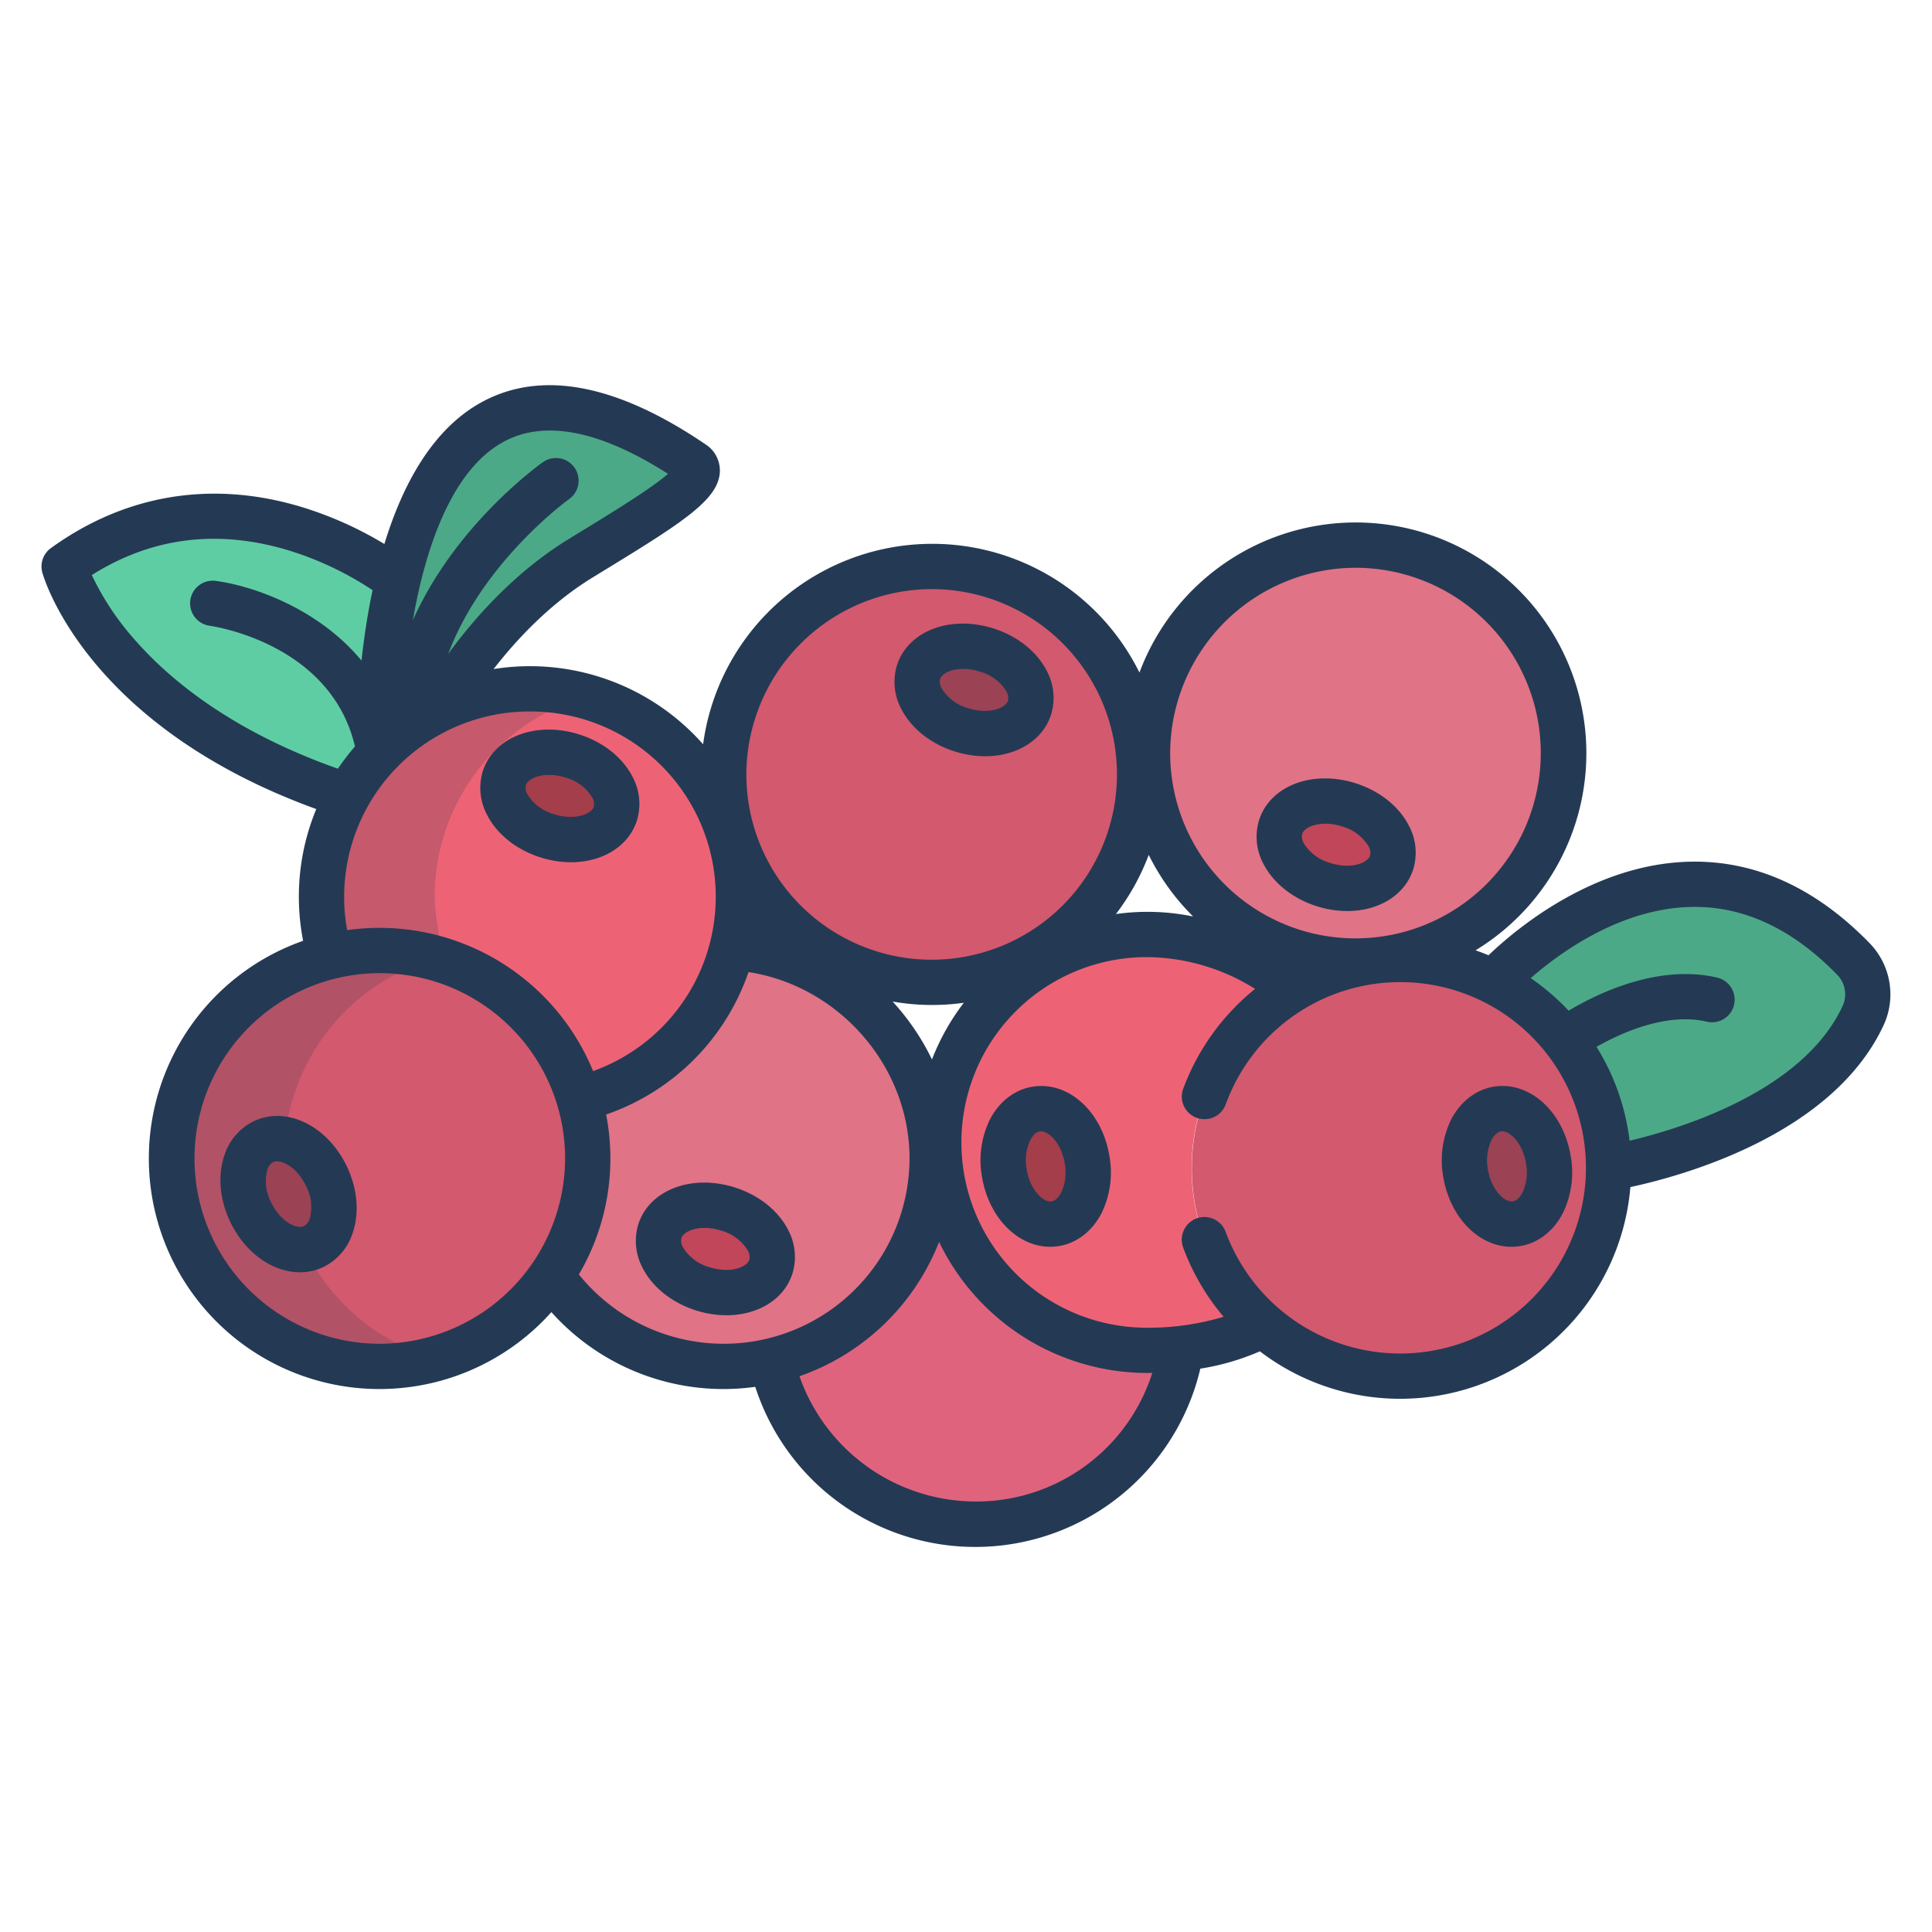 <svg id="Layer_1" height="512" viewBox="0 0 512 512" width="512" xmlns="http://www.w3.org/2000/svg" data-name="Layer 1"><path d="m414.62 275.7h-.01a55.348 55.348 0 0 0 -18.79-15.38c.87-.96 49.16-53.64 95.33-6.2a13.366 13.366 0 0 1 2.67 14.84c-14.84 32.36-67.53 40.63-67.53 40.63a54.829 54.829 0 0 0 -11.67-33.89z" fill="#4ca987"/><path d="m395.82 260.32a55.348 55.348 0 0 1 18.79 15.38h.01a55.186 55.186 0 0 1 -79.99 75.31s-.01.01-.01 0a55.106 55.106 0 0 1 30.43-96.21 56.563 56.563 0 0 1 6-.32 55.07 55.07 0 0 1 24.77 5.84z" fill="#d3596e"/><path d="m359.35 144.47a55.1 55.1 0 0 1 5.65 109.93c-1.86.18-3.74.28-5.65.28a55.179 55.179 0 0 1 -55.17-52.27c-.05-.94-.07-1.89-.07-2.84a55.17 55.17 0 0 1 55.24-55.1z" fill="#e07386"/><path d="m342.77 262.24a55.023 55.023 0 0 0 -8.15 88.77c-5.88 3.43-13.81 5.47-21.57 6.33a78.9 78.9 0 0 1 -8.94.52 55.188 55.188 0 0 1 -55.18-52.27c-.05-.94-.07-1.89-.07-2.84a55.179 55.179 0 0 1 55.25-55.1c14.22 0 28.87 5.78 38.66 14.59z" fill="#ed6375"/><path d="m313.05 357.34v.01a55.285 55.285 0 0 1 -108.56 3.29 55.147 55.147 0 0 0 42.55-53.63c0-.46-.01-.92-.02-1.37l1.91-.05a55.188 55.188 0 0 0 55.18 52.27 78.9 78.9 0 0 0 8.94-.52z" fill="#e0637e"/><path d="m302.21 202.39c.05.94.07 1.89.07 2.84a55.264 55.264 0 0 1 -108.18 15.77 54.389 54.389 0 0 1 -2.31-15.77 55.25 55.25 0 0 1 110.42-2.84z" fill="#d3596e"/><path d="m247.02 305.64c.01.45.02.91.02 1.37a55.276 55.276 0 0 1 -100.88 31.06 55.144 55.144 0 0 0 7.3-46.85 55.256 55.256 0 0 0 40.56-40.09h.01c28.62 1.58 52.26 25.71 52.99 54.51z" fill="#e07386"/><path d="m100.54 199.55a55.182 55.182 0 1 1 52.92 91.67 55.369 55.369 0 0 0 -65.96-37.78 55.211 55.211 0 0 1 -2.3-15.79 54.928 54.928 0 0 1 15.34-38.1z" fill="#ed6375"/><path d="m108.94 192.39a55.2 55.2 0 0 0 -8.4 7.16c-.02-.8-.4-23.26 4.9-45.73 7.73-32.75 27.54-65.5 78.19-31.08 5.8 3.94-11.38 13.94-29.75 25.2-24.06 14.76-37.44 40.07-37.44 40.07a55.444 55.444 0 0 0 -7.5 4.38z" fill="#4ca987"/><path d="m100.54 199.55a54.972 54.972 0 0 0 -8.41 11.37c-64.02-20.72-75.13-60.8-75.13-60.8 43.79-31.66 87.59 3.02 88.44 3.7-5.3 22.47-4.92 44.93-4.9 45.73z" fill="#5fcda4"/><path d="m410.32 307.24c1.43 8.39-2.32 16.02-8.37 17.05s-12.11-4.95-13.54-13.33 2.31-16.02 8.36-17.05 12.12 4.94 13.55 13.33z" fill="#9b4255"/><path d="m357.49 213.31c8.12 2.6 13.18 9.43 11.31 15.26s-9.98 8.44-18.11 5.84-13.18-9.43-11.3-15.26 9.98-8.45 18.1-5.84z" fill="#c1465a"/><path d="m288.08 307.24c1.43 8.39-2.32 16.02-8.37 17.05s-12.11-4.95-13.54-13.33 2.31-16.02 8.36-17.05 12.12 4.94 13.55 13.33z" fill="#a33e4a"/><path d="m261.53 172.28c8.12 2.6 13.18 9.44 11.3 15.26s-9.98 8.45-18.1 5.85-13.18-9.44-11.31-15.27 9.98-8.44 18.11-5.84z" fill="#9b4255"/><path d="m192.98 320.42c8.12 2.6 13.18 9.44 11.31 15.27s-9.98 8.44-18.11 5.84-13.18-9.44-11.3-15.26 9.98-8.45 18.1-5.85z" fill="#c1465a"/><path d="m151.76 200.37c8.12 2.6 13.18 9.44 11.31 15.26s-9.98 8.45-18.1 5.85-13.19-9.44-11.31-15.27 9.98-8.44 18.1-5.84z" fill="#a33e4a"/><path d="m122.13 210.92a55.085 55.085 0 0 1 33.322-26.3 55.321 55.321 0 0 0 -63.322 26.3 54.662 54.662 0 0 0 -6.93 26.73 55.211 55.211 0 0 0 2.3 15.79 55.587 55.587 0 0 1 30.255 1.208c-1.271-5.551-2.555-12.9-2.555-17a54.662 54.662 0 0 1 6.93-26.728z" fill="#c6596c"/><path d="m153.46 291.22a55.369 55.369 0 1 1 -52.95-39.32 54.864 54.864 0 0 1 52.95 39.32z" fill="#d3596e"/><path d="m75.27 307.01a55.14 55.14 0 0 1 40.235-53.045 55.112 55.112 0 1 0 -.01 106.068 55.133 55.133 0 0 1 -40.225-53.023z" fill="#b25267"/><path d="m86.48 311.66c3.7 7.67 2.2 16.03-3.33 18.68s-13.01-1.42-16.7-9.09-2.2-16.03 3.33-18.68 13.01 1.42 16.7 9.09z" fill="#9b4255"/><g fill="#243a54"><path d="m91.891 309.055c-5.2-10.812-16.054-16.037-24.7-11.9a15.179 15.179 0 0 0 -7.661 8.837c-1.9 5.406-1.347 11.916 1.514 17.861 4 8.306 11.326 13.316 18.428 13.316a14.432 14.432 0 0 0 6.272-1.417 15.187 15.187 0 0 0 7.662-8.839c1.9-5.406 1.346-11.916-1.515-17.86zm-9.808 13.884a3.4 3.4 0 0 1 -1.522 1.993c-1.883.9-6.209-1.1-8.705-6.282a11.873 11.873 0 0 1 -1-8.679 3.4 3.4 0 0 1 1.523-1.992 2.4 2.4 0 0 1 1.03-.208c2.144 0 5.564 2.106 7.674 6.489a11.868 11.868 0 0 1 1 8.679z"/><path d="m143.137 227.19a26.849 26.849 0 0 0 8.177 1.312c8.24 0 15.244-4.124 17.467-11.029a15.157 15.157 0 0 0 -1.147-11.612c-2.622-5.1-7.74-9.186-14.041-11.2-11.446-3.667-22.71.6-25.644 9.719a15.154 15.154 0 0 0 1.148 11.611c2.621 5.099 7.739 9.182 14.04 11.199zm-3.766-19.137c.452-1.405 2.817-2.694 6.117-2.694a14.607 14.607 0 0 1 4.443.725 11.933 11.933 0 0 1 7.028 5.262 3.363 3.363 0 0 1 .4 2.449c-.637 1.977-5.066 3.728-10.56 1.968a11.939 11.939 0 0 1 -7.027-5.261 3.365 3.365 0 0 1 -.401-2.449z"/><path d="m194.81 314.71c-11.445-3.665-22.709.6-25.643 9.718a15.147 15.147 0 0 0 1.147 11.61c2.621 5.1 7.739 9.188 14.04 11.206a26.83 26.83 0 0 0 8.175 1.311c8.241 0 15.245-4.124 17.468-11.03a15.15 15.15 0 0 0 -1.147-11.611c-2.621-5.103-7.739-9.186-14.04-11.204zm3.765 19.138c-.636 1.977-5.067 3.726-10.561 1.968a11.93 11.93 0 0 1 -7.027-5.262 3.364 3.364 0 0 1 -.4-2.449c.637-1.978 5.067-3.725 10.561-1.967a11.932 11.932 0 0 1 7.027 5.26 3.367 3.367 0 0 1 .4 2.45z"/><path d="m273.531 288c-4.809.815-8.954 4.108-11.371 9.033a24.722 24.722 0 0 0 -1.908 14.935c1.844 10.817 9.516 18.441 18.047 18.441a14.34 14.34 0 0 0 2.414-.2c4.808-.815 8.953-4.107 11.371-9.033a24.722 24.722 0 0 0 1.907-14.935c-2.016-11.841-11.005-19.841-20.46-18.241zm7.781 27.884c-.33.672-1.244 2.26-2.605 2.49-2.059.362-5.661-2.759-6.625-8.422a12.855 12.855 0 0 1 .85-7.631c.329-.671 1.243-2.258 2.6-2.49a2.027 2.027 0 0 1 .325-.026c2.091 0 5.384 3.073 6.3 8.448a12.869 12.869 0 0 1 -.845 7.627z"/><path d="m252.9 199.1a26.876 26.876 0 0 0 8.176 1.311c8.24 0 15.244-4.124 17.468-11.03a15.153 15.153 0 0 0 -1.148-11.612c-2.622-5.1-7.739-9.185-14.04-11.2-11.445-3.665-22.709.6-25.644 9.718a15.158 15.158 0 0 0 1.147 11.611c2.622 5.102 7.741 9.185 14.041 11.202zm-3.765-19.139c.636-1.979 5.067-3.729 10.56-1.968a11.933 11.933 0 0 1 7.028 5.262 3.368 3.368 0 0 1 .4 2.449c-.638 1.978-5.069 3.725-10.561 1.968a11.937 11.937 0 0 1 -7.028-5.263 3.36 3.36 0 0 1 -.399-2.446z"/><path d="m348.864 240.125a26.852 26.852 0 0 0 8.177 1.311c8.24 0 15.243-4.124 17.467-11.029a15.154 15.154 0 0 0 -1.147-11.611c-2.622-5.1-7.74-9.187-14.041-11.2-11.447-3.665-22.709.6-25.643 9.719a15.145 15.145 0 0 0 1.147 11.611c2.622 5.097 7.74 9.181 14.04 11.199zm-3.764-19.138c.452-1.4 2.816-2.693 6.116-2.693a14.607 14.607 0 0 1 4.443.725 11.928 11.928 0 0 1 7.028 5.261 3.365 3.365 0 0 1 .4 2.449c-.637 1.978-5.067 3.729-10.56 1.968a11.925 11.925 0 0 1 -7.026-5.261 3.363 3.363 0 0 1 -.401-2.449z"/><path d="m448.021 228.354c-25.475.488-45.985 17.569-53.551 24.8-1.128-.468-2.267-.913-3.428-1.314a61.145 61.145 0 1 0 -89.075-73.6 61.259 61.259 0 0 0 -115.636 19 61.219 61.219 0 0 0 -55.521-19.931c6.022-7.763 14.9-17.314 26.211-24.252l3.441-2.107c20.892-12.773 30.136-18.731 30.312-26.1a8.242 8.242 0 0 0 -3.774-7.074c-23.576-16.021-43.52-19.8-59.278-11.238-13.1 7.12-21.045 21.9-25.857 37.627a97.323 97.323 0 0 0 -22.354-9.933c-23.55-6.99-46.382-3.178-66.029 11.026a6 6 0 0 0 -2.267 6.465c.472 1.7 11.93 40.694 72.6 62.688a60.626 60.626 0 0 0 -4.615 23.243 61.273 61.273 0 0 0 1.125 11.672 61.116 61.116 0 1 0 65.8 98.4 61.179 61.179 0 0 0 54.028 19.8 61.271 61.271 0 0 0 117.947-4.817 64.624 64.624 0 0 0 15.782-4.592 61.229 61.229 0 0 0 98.189-43.53c13.981-3 53.817-13.932 67.208-43.122a19.457 19.457 0 0 0 -3.832-21.534c-14.259-14.648-30.202-21.898-47.426-21.577zm-88.669-77.887a49.106 49.106 0 1 1 -49.244 49.106 49.231 49.231 0 0 1 49.244-49.106zm-54.93 76.092a61.433 61.433 0 0 0 11.769 16.321 59.946 59.946 0 0 0 -20.462-.648 61.011 61.011 0 0 0 8.693-15.673zm-57.386-70.439a49.106 49.106 0 1 1 -49.244 49.106 49.231 49.231 0 0 1 49.244-49.106zm8.379 109.626a61.056 61.056 0 0 0 -8.436 15.021 63.573 63.573 0 0 0 -10.426-15.349 60.406 60.406 0 0 0 18.862.328zm-145.754-102.746c3.028-16.7 9.614-38.219 23.8-45.922 10.855-5.894 25.5-3.033 43.575 8.5-4.536 3.947-15.275 10.514-22.836 15.136l-3.454 2.115c-14.58 8.941-25.356 21.368-31.964 30.46 9.179-24.467 31.631-40.733 32.05-41.032a6 6 0 0 0 -6.925-9.8c-1.229.868-23.244 16.681-34.487 41.9.08-.449.159-.903.241-1.357zm30.787 25.55a49.094 49.094 0 0 1 16.73 95.3 61.183 61.183 0 0 0 -65.178-37.35 49.141 49.141 0 0 1 48.447-57.955zm-104.819-19.106a72.643 72.643 0 0 1 -11.3-17.044c15.646-9.875 32.91-12.155 51.381-6.777a85.651 85.651 0 0 1 23.027 10.777c-1.374 6.507-2.306 12.885-2.934 18.661-11.341-13.691-28.483-19.761-38.712-21.131a6 6 0 0 0 -1.61 11.89c1.352.188 32.207 4.8 38.592 31.991a61.3 61.3 0 0 0 -4.523 5.9c-28.569-10.067-45.039-24.062-53.921-34.267zm64.884 186.667a49.106 49.106 0 1 1 49.245-49.105 49.23 49.23 0 0 1 -49.245 49.105zm91.279 0a49.3 49.3 0 0 1 -38.383-18.364 60.721 60.721 0 0 0 7.219-42.388 60.888 60.888 0 0 0 37.738-37.746c23.919 3.669 42.67 24.9 42.67 49.393a49.23 49.23 0 0 1 -49.244 49.105zm66.668 41.805a49.552 49.552 0 0 1 -46.588-33.195 61.477 61.477 0 0 0 36.995-35.6 61.331 61.331 0 0 0 55.241 34.735c.419 0 .837-.011 1.255-.017a48.915 48.915 0 0 1 -46.903 34.077zm112.585-39.222a49.309 49.309 0 0 1 -46.23-32.219 6 6 0 0 0 -11.28 4.095 61.117 61.117 0 0 0 10.729 18.388 69.094 69.094 0 0 1 -20.156 2.9 49.106 49.106 0 1 1 0-98.211 54.609 54.609 0 0 1 28.5 8.422 61.379 61.379 0 0 0 -19.074 26.538 5.984 5.984 0 0 0 5.669 7.982 5.97 5.97 0 0 0 5.611-3.886 49.213 49.213 0 1 1 46.23 65.992zm117.325-92.233c-10.382 22.63-42.6 32.543-56.514 35.846a60.559 60.559 0 0 0 -8.764-24.877c6.542-3.722 18.5-9.164 29.2-6.684a6 6 0 1 0 2.712-11.689c-15.547-3.606-31.6 4.183-39.306 8.783a61.7 61.7 0 0 0 -10.048-8.624c7.968-6.942 23.983-18.507 42.6-18.864 13.78-.292 26.745 5.775 38.6 17.95a7.386 7.386 0 0 1 1.52 8.159z"/><path d="m395.771 288c-4.809.815-8.954 4.108-11.372 9.033a24.722 24.722 0 0 0 -1.906 14.935c1.842 10.817 9.515 18.441 18.047 18.441a14.337 14.337 0 0 0 2.413-.2c4.809-.815 8.953-4.107 11.371-9.033a24.715 24.715 0 0 0 1.907-14.935c-2.016-11.841-11.006-19.841-20.46-18.241zm2.329 11.8c2.091 0 5.384 3.073 6.3 8.448a12.869 12.869 0 0 1 -.85 7.631c-.33.672-1.244 2.26-2.605 2.49-2.059.362-5.66-2.759-6.625-8.422a12.87 12.87 0 0 1 .849-7.631c.331-.671 1.244-2.258 2.606-2.49a2.027 2.027 0 0 1 .325-.026z"/></g></svg>